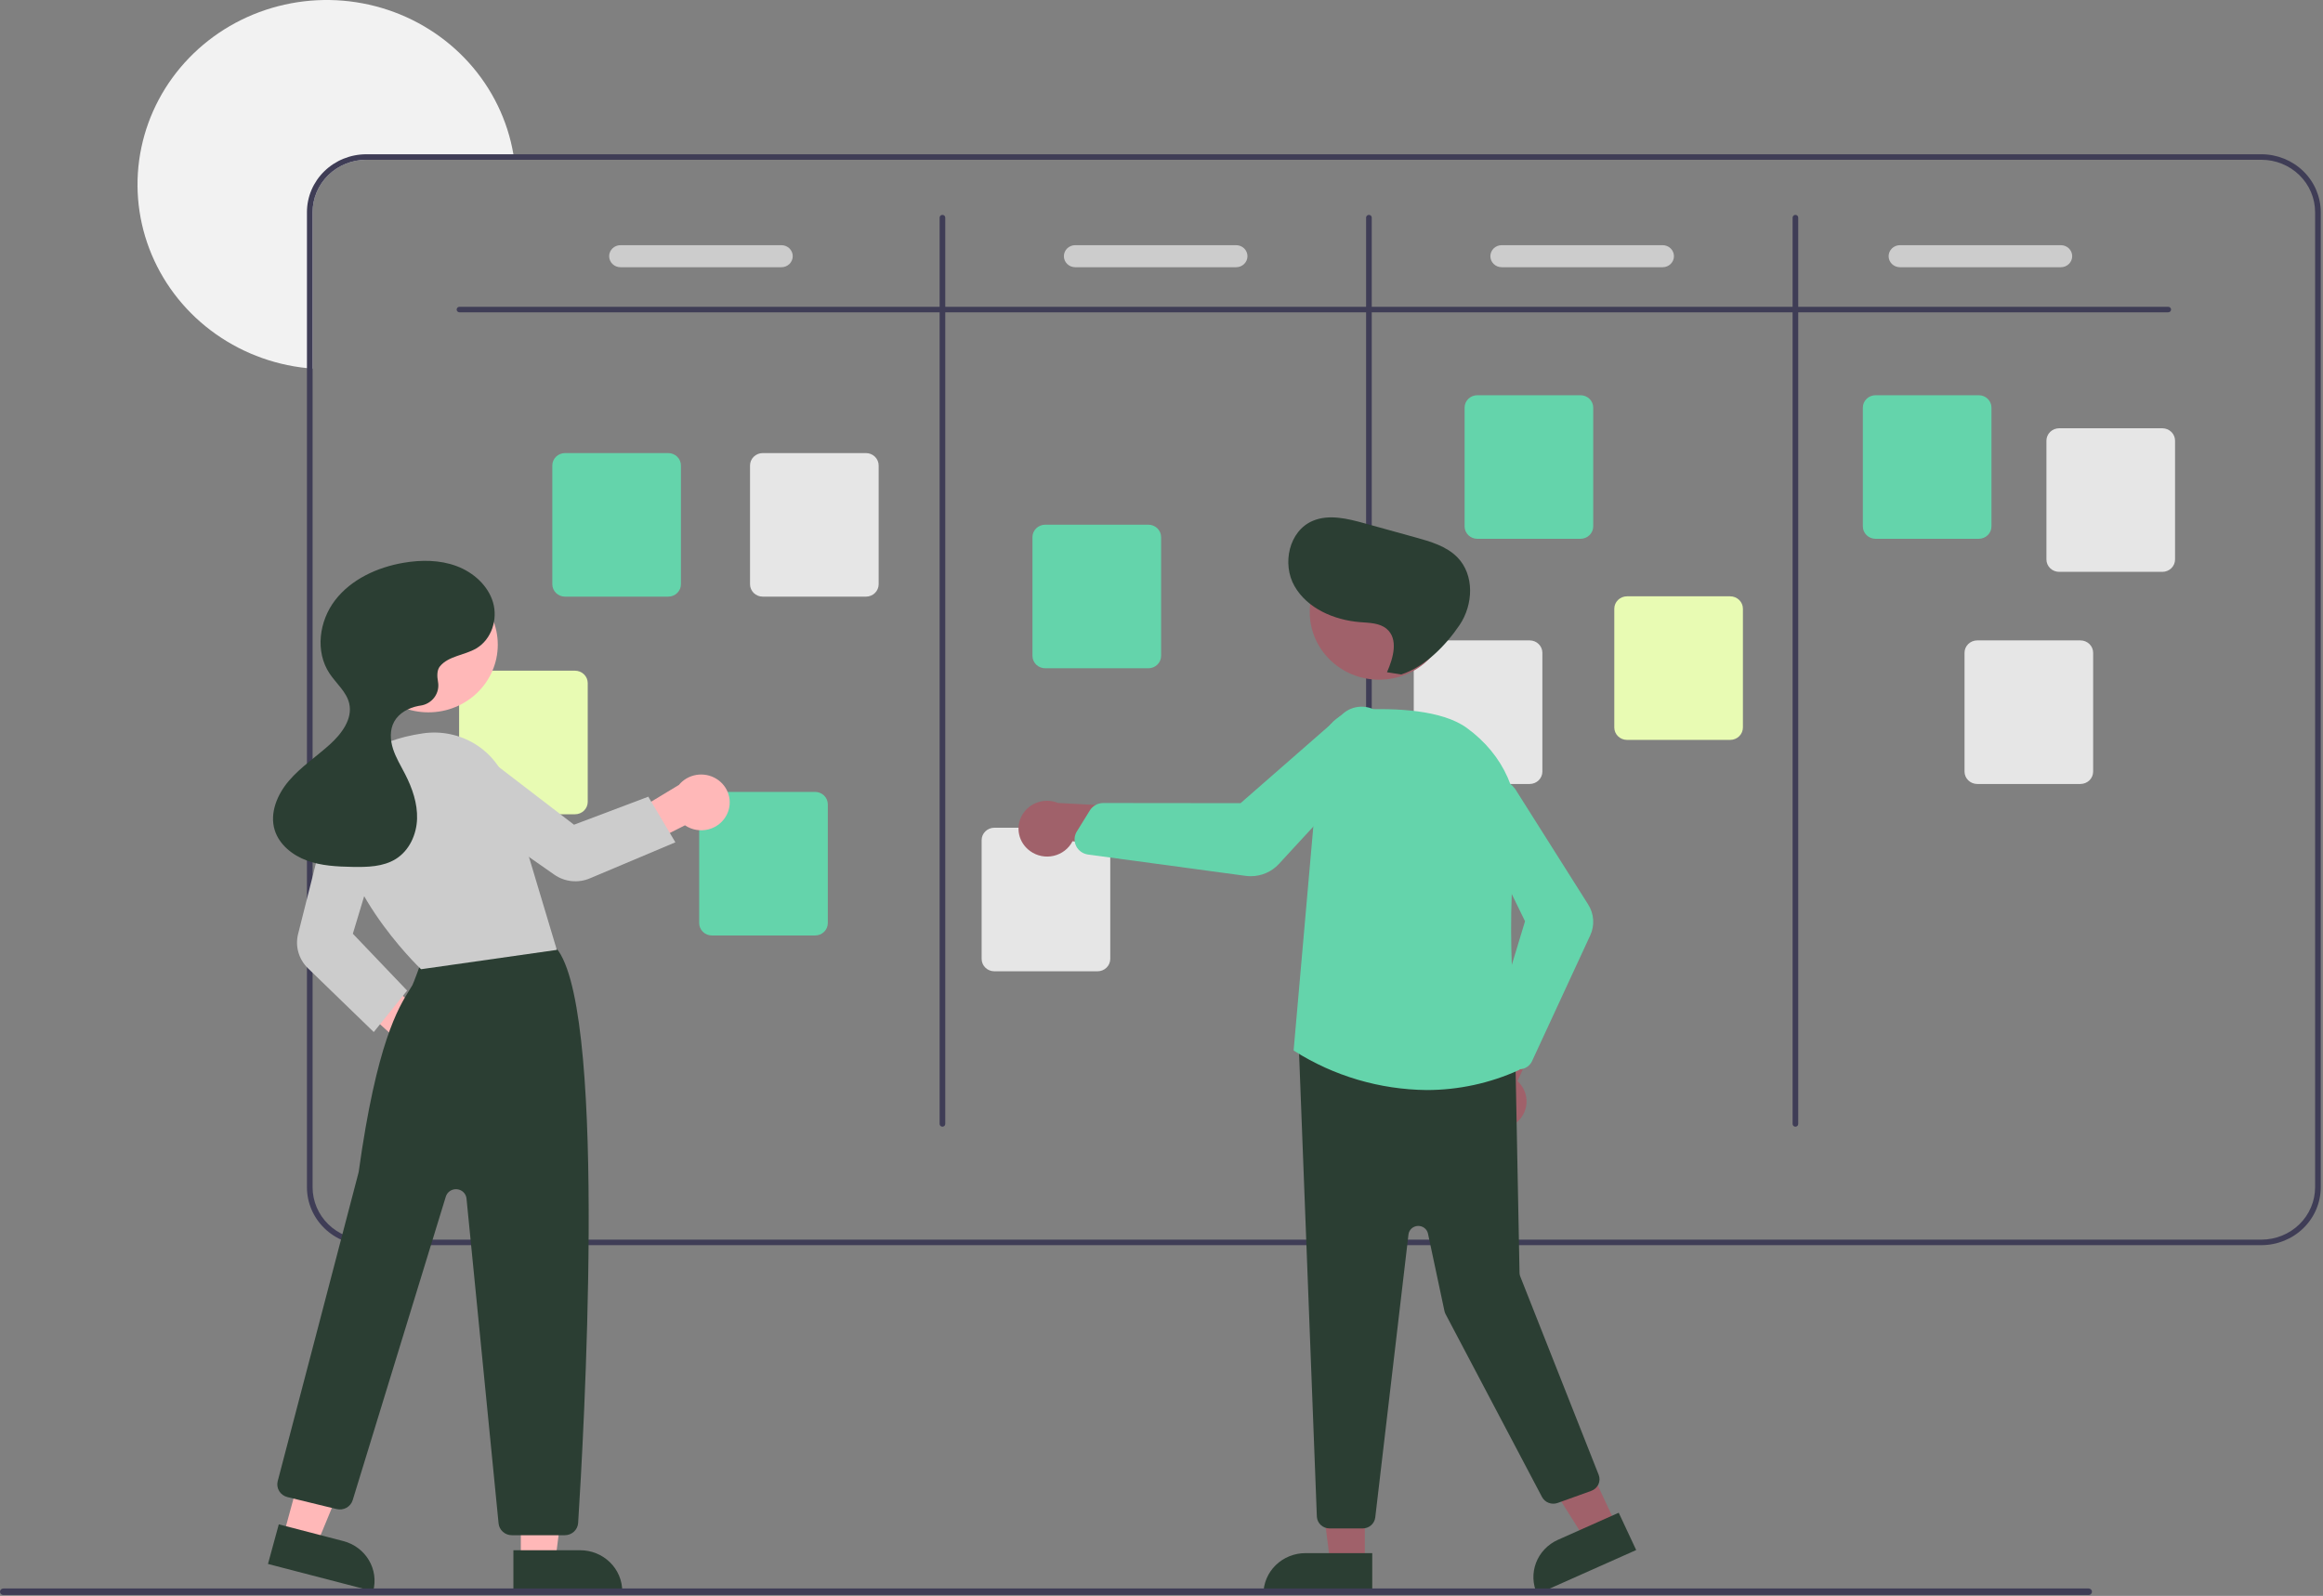 <svg width="358" height="246" viewBox="0 0 358 246" fill="none" xmlns="http://www.w3.org/2000/svg">
<rect x="0" y="0" width="358" height="246" fill="#808080" stroke="none"/>
<g clip-path="url(#clip0_30_1456)">
<path d="M79.253 24.629H56.444C54.252 24.631 52.149 25.482 50.599 26.994C49.048 28.507 48.176 30.558 48.174 32.697V56.821C47.883 56.804 47.591 56.778 47.304 56.744C41.9 56.19 36.763 54.173 32.471 50.923C28.18 47.672 24.904 43.317 23.014 38.347C21.124 33.378 20.694 27.992 21.774 22.797C22.853 17.603 25.399 12.805 29.124 8.946C32.849 5.087 37.604 2.32 42.855 0.957C48.105 -0.406 53.642 -0.311 58.84 1.231C64.038 2.773 68.692 5.701 72.275 9.685C75.859 13.669 78.23 18.551 79.122 23.78C79.17 24.06 79.214 24.345 79.253 24.629Z" fill="#F2F2F2"/>
<path d="M348.512 23.779H56.444C54.021 23.782 51.697 24.723 49.984 26.394C48.27 28.066 47.306 30.333 47.304 32.697V183.018C47.306 185.383 48.27 187.649 49.984 189.321C51.697 190.993 54.021 191.933 56.444 191.936H348.512C350.936 191.933 353.259 190.993 354.973 189.321C356.686 187.649 357.65 185.383 357.653 183.018V32.697C357.65 30.333 356.686 28.066 354.973 26.394C353.259 24.723 350.936 23.782 348.512 23.779ZM356.782 183.018C356.78 185.158 355.908 187.209 354.358 188.721C352.807 190.234 350.705 191.085 348.512 191.086H56.444C54.252 191.085 52.149 190.234 50.599 188.721C49.048 187.209 48.176 185.158 48.174 183.018V32.697C48.176 30.558 49.048 28.507 50.599 26.994C52.149 25.481 54.252 24.631 56.444 24.629H348.512C350.705 24.631 352.807 25.481 354.358 26.994C355.908 28.507 356.78 30.558 356.782 32.697V183.018Z" fill="#3F3D56"/>
<path d="M334.149 48.141H70.808C70.693 48.141 70.582 48.096 70.501 48.017C70.419 47.937 70.373 47.829 70.373 47.716C70.373 47.604 70.419 47.496 70.501 47.416C70.582 47.337 70.693 47.292 70.808 47.292H334.149C334.264 47.292 334.375 47.337 334.457 47.416C334.538 47.496 334.584 47.604 334.584 47.716C334.584 47.829 334.538 47.937 334.457 48.017C334.375 48.096 334.264 48.141 334.149 48.141Z" fill="#3F3D56"/>
<path d="M145.24 173.677C145.125 173.677 145.014 173.632 144.932 173.553C144.851 173.473 144.805 173.365 144.805 173.252V33.547C144.805 33.434 144.851 33.326 144.932 33.246C145.014 33.167 145.125 33.122 145.24 33.122C145.355 33.122 145.466 33.167 145.548 33.246C145.629 33.326 145.675 33.434 145.675 33.547V173.252C145.675 173.365 145.629 173.473 145.548 173.553C145.466 173.632 145.355 173.677 145.24 173.677Z" fill="#3F3D56"/>
<path d="M210.966 173.677C210.85 173.677 210.739 173.632 210.658 173.553C210.576 173.473 210.53 173.365 210.53 173.252V33.547C210.53 33.434 210.576 33.326 210.658 33.246C210.739 33.167 210.85 33.122 210.966 33.122C211.081 33.122 211.192 33.167 211.273 33.246C211.355 33.326 211.401 33.434 211.401 33.547V173.252C211.401 173.365 211.355 173.473 211.273 173.553C211.192 173.632 211.081 173.677 210.966 173.677Z" fill="#3F3D56"/>
<path d="M276.693 173.677C276.578 173.677 276.467 173.632 276.385 173.553C276.304 173.473 276.258 173.365 276.258 173.252V33.547C276.258 33.434 276.304 33.326 276.385 33.246C276.467 33.167 276.578 33.122 276.693 33.122C276.809 33.122 276.919 33.167 277.001 33.246C277.082 33.326 277.128 33.434 277.128 33.547V173.252C277.128 173.365 277.082 173.473 277.001 173.553C276.919 173.632 276.809 173.677 276.693 173.677Z" fill="#3F3D56"/>
<path d="M102.982 91.971H87.077C86.558 91.97 86.06 91.769 85.692 91.411C85.325 91.052 85.119 90.567 85.118 90.06V71.75C85.119 71.243 85.325 70.758 85.692 70.399C86.06 70.041 86.558 69.84 87.077 69.839H102.982C103.501 69.84 103.999 70.041 104.366 70.399C104.733 70.758 104.94 71.243 104.94 71.75V90.06C104.94 90.567 104.733 91.052 104.366 91.411C103.999 91.769 103.501 91.97 102.982 91.971Z" fill="#64D4AB"/>
<path d="M125.616 144.201H109.712C109.192 144.201 108.694 143.999 108.327 143.641C107.96 143.283 107.754 142.797 107.753 142.29V123.98C107.754 123.474 107.96 122.988 108.327 122.63C108.694 122.271 109.192 122.07 109.712 122.069H125.616C126.136 122.07 126.634 122.271 127.001 122.63C127.368 122.988 127.575 123.474 127.575 123.98V142.29C127.575 142.797 127.368 143.283 127.001 143.641C126.634 143.999 126.136 144.201 125.616 144.201Z" fill="#64D4AB"/>
<path d="M176.979 103.012H161.074C160.555 103.011 160.057 102.81 159.69 102.451C159.322 102.093 159.116 101.608 159.115 101.101V82.791C159.116 82.284 159.322 81.798 159.69 81.44C160.057 81.082 160.555 80.88 161.074 80.88H176.979C177.498 80.88 177.996 81.082 178.363 81.44C178.73 81.798 178.937 82.284 178.938 82.791V101.101C178.937 101.608 178.73 102.093 178.363 102.451C177.996 102.81 177.498 103.011 176.979 103.012Z" fill="#64D4AB"/>
<path d="M243.574 83.053H227.67C227.15 83.053 226.652 82.851 226.285 82.493C225.918 82.135 225.712 81.649 225.711 81.143V62.833C225.712 62.326 225.918 61.84 226.285 61.482C226.652 61.124 227.15 60.922 227.67 60.922H243.574C244.094 60.922 244.592 61.124 244.959 61.482C245.326 61.84 245.533 62.326 245.533 62.833V81.143C245.533 81.649 245.326 82.135 244.959 82.493C244.592 82.852 244.094 83.053 243.574 83.053Z" fill="#64D4AB"/>
<path d="M304.949 83.053H289.044C288.524 83.053 288.026 82.851 287.659 82.493C287.292 82.135 287.086 81.649 287.085 81.143V62.833C287.086 62.326 287.292 61.84 287.659 61.482C288.026 61.124 288.524 60.922 289.044 60.922H304.949C305.468 60.922 305.966 61.124 306.333 61.482C306.7 61.84 306.907 62.326 306.907 62.833V81.143C306.907 81.649 306.7 82.135 306.333 82.493C305.966 82.852 305.468 83.053 304.949 83.053Z" fill="#64D4AB"/>
<path d="M333.241 88.149H317.337C316.817 88.149 316.319 87.947 315.952 87.589C315.585 87.231 315.379 86.745 315.378 86.238V67.928C315.379 67.422 315.585 66.936 315.952 66.578C316.319 66.219 316.817 66.018 317.337 66.017H333.241C333.761 66.018 334.259 66.219 334.626 66.578C334.993 66.936 335.2 67.422 335.2 67.928V86.238C335.2 86.745 334.993 87.231 334.626 87.589C334.259 87.947 333.761 88.149 333.241 88.149Z" fill="#E6E6E6"/>
<path d="M320.618 120.847H304.714C304.194 120.846 303.696 120.644 303.329 120.286C302.962 119.928 302.755 119.442 302.755 118.936V100.625C302.755 100.119 302.962 99.633 303.329 99.275C303.696 98.917 304.194 98.715 304.714 98.715H320.618C321.138 98.715 321.636 98.917 322.003 99.275C322.37 99.633 322.577 100.119 322.577 100.625V118.936C322.577 119.442 322.37 119.928 322.003 120.286C321.636 120.644 321.138 120.846 320.618 120.847Z" fill="#E6E6E6"/>
<path d="M266.644 114.052H250.739C250.22 114.052 249.722 113.85 249.355 113.492C248.987 113.134 248.781 112.648 248.78 112.141V93.831C248.781 93.325 248.987 92.839 249.355 92.481C249.722 92.123 250.22 91.921 250.739 91.92H266.644C267.163 91.921 267.661 92.123 268.028 92.481C268.395 92.839 268.602 93.325 268.603 93.831V112.141C268.602 112.648 268.395 113.134 268.028 113.492C267.661 113.85 267.163 114.052 266.644 114.052Z" fill="#E8FBB3"/>
<path d="M235.74 120.847H219.835C219.315 120.846 218.818 120.644 218.45 120.286C218.083 119.928 217.877 119.442 217.876 118.936V100.625C217.877 100.119 218.083 99.633 218.45 99.275C218.818 98.917 219.315 98.715 219.835 98.715H235.74C236.259 98.715 236.757 98.917 237.124 99.275C237.491 99.633 237.698 100.119 237.698 100.625V118.936C237.698 119.442 237.491 119.928 237.124 120.286C236.757 120.644 236.259 120.846 235.74 120.847Z" fill="#E6E6E6"/>
<path d="M169.144 149.722H153.239C152.72 149.722 152.222 149.52 151.855 149.162C151.487 148.804 151.281 148.318 151.28 147.811V129.501C151.281 128.995 151.487 128.509 151.855 128.151C152.222 127.792 152.72 127.591 153.239 127.59H169.144C169.663 127.591 170.161 127.792 170.528 128.151C170.895 128.509 171.102 128.995 171.103 129.501V147.811C171.102 148.318 170.895 148.804 170.528 149.162C170.161 149.52 169.663 149.722 169.144 149.722Z" fill="#E6E6E6"/>
<path d="M88.618 125.517H72.713C72.193 125.517 71.695 125.315 71.328 124.957C70.961 124.599 70.754 124.113 70.754 123.607V105.296C70.754 104.79 70.961 104.304 71.328 103.946C71.695 103.588 72.193 103.386 72.713 103.385H88.618C89.137 103.386 89.635 103.588 90.002 103.946C90.369 104.304 90.576 104.79 90.576 105.296V123.607C90.576 124.113 90.369 124.599 90.002 124.957C89.635 125.315 89.137 125.517 88.618 125.517Z" fill="#E8FBB3"/>
<path d="M133.451 91.971H117.547C117.027 91.97 116.529 91.769 116.162 91.411C115.795 91.052 115.588 90.567 115.588 90.06V71.75C115.588 71.243 115.795 70.758 116.162 70.399C116.529 70.041 117.027 69.84 117.547 69.839H133.451C133.971 69.84 134.469 70.041 134.836 70.399C135.203 70.758 135.41 71.243 135.41 71.75V90.06C135.41 90.567 135.203 91.052 134.836 91.411C134.469 91.769 133.971 91.97 133.451 91.971Z" fill="#E6E6E6"/>
<path d="M120.43 41.19H95.619C95.157 41.19 94.714 41.011 94.388 40.692C94.061 40.374 93.878 39.942 93.878 39.491C93.878 39.041 94.061 38.609 94.388 38.29C94.714 37.972 95.157 37.793 95.619 37.793H120.43C120.891 37.793 121.334 37.972 121.661 38.29C121.987 38.609 122.171 39.041 122.171 39.491C122.171 39.942 121.987 40.374 121.661 40.692C121.334 41.011 120.891 41.19 120.43 41.19Z" fill="#CCCCCC"/>
<path d="M190.508 41.19H165.697C165.235 41.19 164.793 41.011 164.466 40.692C164.139 40.374 163.956 39.942 163.956 39.491C163.956 39.041 164.139 38.609 164.466 38.29C164.793 37.972 165.235 37.793 165.697 37.793H190.508C190.969 37.793 191.412 37.972 191.739 38.29C192.065 38.609 192.249 39.041 192.249 39.491C192.249 39.942 192.065 40.374 191.739 40.692C191.412 41.011 190.969 41.19 190.508 41.19Z" fill="#CCCCCC"/>
<path d="M256.234 41.19H231.424C230.962 41.19 230.519 41.011 230.193 40.692C229.866 40.374 229.683 39.942 229.683 39.491C229.683 39.041 229.866 38.609 230.193 38.29C230.519 37.972 230.962 37.793 231.424 37.793H256.234C256.696 37.793 257.139 37.972 257.465 38.29C257.792 38.609 257.975 39.041 257.975 39.491C257.975 39.942 257.792 40.374 257.465 40.692C257.139 41.011 256.696 41.19 256.234 41.19Z" fill="#CCCCCC"/>
<path d="M317.608 41.19H292.798C292.336 41.19 291.893 41.011 291.567 40.692C291.24 40.374 291.057 39.942 291.057 39.491C291.057 39.041 291.24 38.609 291.567 38.29C291.893 37.972 292.336 37.793 292.798 37.793H317.608C318.07 37.793 318.513 37.972 318.839 38.29C319.166 38.609 319.349 39.041 319.349 39.491C319.349 39.942 319.166 40.374 318.839 40.692C318.513 41.011 318.07 41.19 317.608 41.19Z" fill="#CCCCCC"/>
<path d="M64.859 165.562C64.222 165.501 63.607 165.305 63.056 164.987C62.506 164.669 62.033 164.237 61.672 163.722C61.311 163.206 61.07 162.62 60.967 162.004C60.863 161.388 60.899 160.757 61.072 160.156L49.915 150.024L55.814 148.564L66.786 157.245C67.801 157.596 68.649 158.298 69.17 159.218C69.69 160.139 69.847 161.213 69.609 162.238C69.372 163.263 68.757 164.168 67.882 164.781C67.006 165.393 65.931 165.671 64.859 165.562Z" fill="#FFB8B8"/>
<path d="M80.266 240.452H85.602L88.141 220.372H80.265L80.266 240.452Z" fill="#FFB8B8"/>
<path d="M95.894 245.286L79.122 245.286L79.122 238.965L89.413 238.964C91.132 238.964 92.78 239.63 93.995 240.816C95.211 242.001 95.894 243.609 95.894 245.286Z" fill="#2B3E33"/>
<path d="M43.678 236.693L48.835 238.032L56.583 219.265L48.972 217.289L43.678 236.693Z" fill="#FFB8B8"/>
<path d="M57.505 245.288L41.298 241.079L42.965 234.97L52.91 237.553C54.571 237.984 55.988 239.041 56.849 240.492C57.711 241.942 57.947 243.667 57.505 245.288Z" fill="#2B3E33"/>
<path d="M87.037 236.649H78.894C78.38 236.651 77.884 236.465 77.503 236.128C77.122 235.79 76.885 235.326 76.837 234.826L71.894 184.748C71.858 184.381 71.692 184.037 71.425 183.776C71.157 183.515 70.805 183.353 70.429 183.317C70.052 183.281 69.675 183.374 69.361 183.58C69.047 183.785 68.816 184.091 68.707 184.445L54.355 231.239C54.203 231.737 53.86 232.158 53.398 232.415C52.936 232.671 52.39 232.744 51.874 232.618L44.299 230.77C44.035 230.706 43.786 230.591 43.567 230.432C43.348 230.274 43.164 230.074 43.025 229.846C42.885 229.617 42.793 229.364 42.755 229.101C42.716 228.838 42.731 228.57 42.798 228.313C42.922 227.841 55.165 181.166 55.272 180.686C58.045 160.742 61.364 155.398 63.147 152.527C63.295 152.289 63.43 152.071 63.552 151.864C63.705 151.606 64.646 149.042 65.243 147.378C65.32 147.107 65.454 146.855 65.637 146.637C65.819 146.42 66.046 146.241 66.303 146.114C73.794 142.376 82.559 144.963 85.067 145.845C85.483 145.988 85.84 146.259 86.085 146.616C93.608 157.687 89.916 221.985 89.099 234.763C89.065 235.274 88.833 235.753 88.45 236.103C88.067 236.454 87.562 236.649 87.037 236.649Z" fill="#2B3E33"/>
<path d="M66.024 109.805C71.928 109.805 76.714 105.136 76.714 99.376C76.714 93.615 71.928 88.946 66.024 88.946C60.119 88.946 55.333 93.615 55.333 99.376C55.333 105.136 60.119 109.805 66.024 109.805Z" fill="#FFB8B8"/>
<path d="M64.892 149.403L64.815 149.331C64.671 149.195 50.427 135.581 52.27 122.993C53.059 117.609 57.524 114.169 65.184 113.043C67.998 112.636 70.868 113.233 73.267 114.724C75.666 116.216 77.432 118.502 78.242 121.163L85.815 146.422L64.892 149.403Z" fill="#CCCCCC"/>
<path d="M57.601 159.086L47.452 149.247C46.758 148.57 46.254 147.731 45.988 146.809C45.723 145.888 45.705 144.915 45.937 143.985L50.85 124.486C50.998 123.902 51.266 123.353 51.639 122.874C52.013 122.395 52.483 121.996 53.02 121.701C53.558 121.407 54.152 121.223 54.766 121.162C55.379 121.1 55.999 121.162 56.587 121.343C57.708 121.696 58.644 122.46 59.197 123.474C59.751 124.488 59.877 125.672 59.551 126.776L54.378 143.93L62.743 152.693L57.601 159.086Z" fill="#CCCCCC"/>
<path d="M112.041 125.507C111.773 126.074 111.38 126.576 110.891 126.979C110.402 127.381 109.829 127.675 109.211 127.838C108.593 128.001 107.947 128.03 107.316 127.923C106.686 127.816 106.087 127.575 105.562 127.218L92.013 134.069L92.612 128.249L104.624 120.997C105.297 120.176 106.256 119.626 107.318 119.449C108.38 119.272 109.472 119.482 110.386 120.038C111.3 120.594 111.974 121.458 112.279 122.466C112.584 123.474 112.499 124.556 112.041 125.507Z" fill="#FFB8B8"/>
<path d="M104.083 129.839L90.874 135.408C89.995 135.775 89.034 135.916 88.083 135.817C87.132 135.717 86.223 135.38 85.443 134.839L68.647 123.098C68.145 122.748 67.723 122.301 67.406 121.785C67.089 121.269 66.884 120.695 66.803 120.098C66.723 119.502 66.769 118.895 66.938 118.317C67.107 117.738 67.396 117.2 67.788 116.735C68.539 115.85 69.615 115.286 70.785 115.162C71.956 115.038 73.13 115.363 74.059 116.069L88.462 127.127L99.91 122.807L104.083 129.839Z" fill="#CCCCCC"/>
<path d="M67.796 102.717C69.115 101.105 71.579 101.018 73.391 99.955C75.764 98.562 76.745 95.449 75.98 92.853C75.216 90.256 72.96 88.232 70.375 87.264C67.789 86.296 64.912 86.284 62.185 86.752C58.123 87.449 54.125 89.298 51.648 92.514C49.171 95.73 48.541 100.44 50.786 103.815C51.818 105.366 53.41 106.646 53.822 108.45C54.363 110.82 52.659 113.105 50.834 114.755C48.755 116.634 46.37 118.208 44.548 120.327C42.727 122.446 41.512 125.34 42.343 127.984C43.039 130.199 45.066 131.831 47.288 132.648C49.511 133.466 51.931 133.584 54.305 133.629C56.611 133.673 59.06 133.618 61.002 132.406C63.082 131.107 64.192 128.644 64.274 126.237C64.356 123.83 63.532 121.471 62.427 119.318C61.768 118.034 61.002 116.79 60.564 115.419C60.127 114.049 60.051 112.493 60.752 111.231C61.489 109.904 62.979 109.104 64.497 108.813C64.576 108.798 64.659 108.785 64.746 108.773C65.178 108.718 65.594 108.578 65.969 108.362C66.344 108.146 66.671 107.859 66.928 107.516C67.186 107.174 67.37 106.784 67.469 106.37C67.567 105.956 67.579 105.527 67.503 105.109C67.33 104.169 67.345 103.269 67.796 102.717Z" fill="#2B3E33"/>
<path d="M210.337 240.897H205L202.462 220.816L210.338 220.817L210.337 240.897Z" fill="#A0616A"/>
<path d="M201.188 239.409H211.479V245.73H194.708C194.708 244.9 194.876 244.078 195.201 243.311C195.527 242.544 196.004 241.847 196.606 241.26C197.208 240.673 197.922 240.208 198.708 239.89C199.494 239.572 200.337 239.409 201.188 239.409Z" fill="#2B3E33"/>
<path d="M249.056 235L244.203 237.162L233.341 219.927L240.505 216.734L249.056 235Z" fill="#A0616A"/>
<path d="M240.101 237.354L249.462 233.183L252.155 238.933L236.899 245.73C236.546 244.975 236.348 244.16 236.318 243.33C236.287 242.5 236.425 241.673 236.722 240.895C237.019 240.117 237.471 239.404 238.05 238.797C238.63 238.189 239.327 237.699 240.101 237.354Z" fill="#2B3E33"/>
<path d="M233.516 173.191C234.027 172.816 234.448 172.335 234.748 171.784C235.049 171.233 235.222 170.624 235.255 170.001C235.288 169.378 235.181 168.755 234.941 168.176C234.701 167.597 234.333 167.077 233.865 166.652L240.138 152.767L232.168 154.084L227.433 167.068C226.753 167.883 226.404 168.914 226.45 169.964C226.497 171.014 226.937 172.011 227.687 172.765C228.437 173.52 229.444 173.98 230.519 174.059C231.593 174.137 232.659 173.828 233.516 173.191Z" fill="#A0616A"/>
<path d="M209.996 235.602H204.898C204.404 235.6 203.928 235.417 203.566 235.088C203.204 234.76 202.982 234.31 202.944 233.829L200.164 161.404C200.144 161.126 200.185 160.848 200.287 160.588C200.388 160.328 200.546 160.092 200.75 159.898C200.954 159.703 201.2 159.555 201.469 159.463C201.738 159.371 202.024 159.337 202.308 159.364L231.791 162.418C232.269 162.464 232.713 162.679 233.039 163.023C233.365 163.367 233.55 163.816 233.559 164.284L234.177 196.232C234.181 196.405 234.215 196.577 234.279 196.738L246.373 227.335C246.467 227.571 246.511 227.823 246.504 228.076C246.496 228.33 246.437 228.579 246.33 228.81C246.223 229.04 246.07 229.248 245.88 229.421C245.69 229.593 245.466 229.727 245.223 229.815L240.057 231.672C239.608 231.833 239.114 231.828 238.669 231.659C238.223 231.49 237.857 231.167 237.638 230.753L222.781 202.57C222.7 202.417 222.641 202.254 222.605 202.085L220.067 190.155C219.993 189.809 219.796 189.5 219.51 189.284C219.224 189.067 218.868 188.957 218.506 188.973C218.145 188.989 217.801 189.13 217.536 189.371C217.271 189.612 217.103 189.937 217.062 190.288L211.942 233.908C211.887 234.374 211.659 234.805 211.3 235.117C210.941 235.429 210.477 235.602 209.996 235.602Z" fill="#2B3E33"/>
<path d="M212.534 104.774C218.439 104.774 223.225 100.105 223.225 94.345C223.225 88.585 218.439 83.915 212.534 83.915C206.63 83.915 201.844 88.585 201.844 94.345C201.844 100.105 206.63 104.774 212.534 104.774Z" fill="#A0616A"/>
<path d="M219.867 168.027C212.617 167.949 205.54 165.857 199.464 161.998L199.36 161.928L199.371 161.805L203.46 115.343C203.601 113.766 204.323 112.293 205.491 111.195C206.659 110.098 208.195 109.45 209.815 109.372C215.115 109.134 222.234 109.434 226.044 112.202C231.803 116.387 234.579 122.688 233.66 129.49C231.753 143.596 233.913 162.624 234.166 164.748L234.184 164.901L234.04 164.965C229.601 166.98 224.763 168.025 219.867 168.027Z" fill="#64D4AB"/>
<path d="M234.115 164.826C233.814 164.826 233.516 164.764 233.24 164.646C232.965 164.527 232.717 164.354 232.513 164.137L230.175 161.648C229.922 161.378 229.745 161.048 229.66 160.692C229.576 160.335 229.587 159.964 229.692 159.612L235.024 142.005L226.911 125.383C226.532 124.605 226.439 123.724 226.648 122.887C226.832 122.152 227.24 121.489 227.819 120.985C228.397 120.481 229.118 120.16 229.887 120.065C230.656 119.969 231.437 120.103 232.126 120.448C232.816 120.794 233.381 121.336 233.749 122.002L244.759 139.43C245.206 140.137 245.469 140.94 245.523 141.769C245.578 142.598 245.423 143.428 245.072 144.185L236.101 163.576C235.954 163.897 235.726 164.176 235.44 164.39C235.154 164.603 234.818 164.744 234.462 164.799C234.347 164.817 234.232 164.826 234.115 164.826Z" fill="#64D4AB"/>
<path d="M158.76 131.193C159.274 131.566 159.864 131.824 160.491 131.949C161.118 132.075 161.765 132.065 162.388 131.92C163.01 131.775 163.593 131.499 164.094 131.111C164.595 130.723 165.003 130.232 165.289 129.674L180.714 131.625L177.169 124.539L163.064 123.772C162.071 123.366 160.959 123.329 159.939 123.67C158.92 124.01 158.064 124.703 157.534 125.617C157.003 126.532 156.835 127.605 157.061 128.633C157.287 129.66 157.892 130.571 158.76 131.193Z" fill="#A0616A"/>
<path d="M192.759 135.063C192.491 135.063 192.222 135.045 191.956 135.009L167.689 131.725C167.293 131.672 166.916 131.524 166.593 131.293C166.27 131.062 166.011 130.757 165.839 130.404C165.784 130.29 165.737 130.173 165.701 130.052C165.607 129.739 165.581 129.409 165.624 129.086C165.667 128.762 165.778 128.45 165.951 128.17L167.959 124.922C168.175 124.575 168.479 124.288 168.841 124.088C169.204 123.888 169.613 123.783 170.029 123.782H170.033L191.185 123.805L206.983 109.997C207.718 109.356 208.656 108.982 209.641 108.936C210.506 108.897 211.362 109.114 212.097 109.56C212.833 110.005 213.412 110.657 213.76 111.431C214.107 112.204 214.206 113.062 214.044 113.891C213.882 114.721 213.465 115.482 212.85 116.076L197.087 133.18C196.541 133.773 195.874 134.246 195.128 134.571C194.383 134.895 193.576 135.063 192.759 135.063Z" fill="#64D4AB"/>
<path d="M213.75 103.623C214.727 101.417 215.554 98.48 213.68 96.92C212.593 96.016 211.027 96.014 209.603 95.901C205.591 95.584 201.461 93.783 199.5 90.354C197.539 86.925 198.634 81.825 202.334 80.278C204.828 79.235 207.687 79.946 210.297 80.668L218.134 82.836C220.463 83.48 222.908 84.191 224.585 85.894C227.258 88.611 227.059 93.203 224.935 96.348C222.811 99.493 219.613 102.773 215.952 103.967L213.75 103.623Z" fill="#2B3E33"/>
<path d="M321.877 245.868H0.518C0.45 245.868 0.382 245.855 0.319 245.83C0.256 245.805 0.199 245.768 0.15 245.721C0.102 245.674 0.064 245.618 0.038 245.556C0.012 245.495 -0.002 245.429 -0.002 245.363C-0.002 245.296 0.012 245.23 0.038 245.169C0.064 245.107 0.102 245.051 0.15 245.005C0.199 244.958 0.256 244.92 0.319 244.895C0.382 244.87 0.45 244.857 0.518 244.857H321.877C321.945 244.857 322.013 244.87 322.076 244.895C322.139 244.92 322.196 244.958 322.244 245.005C322.293 245.051 322.331 245.107 322.357 245.169C322.383 245.23 322.397 245.296 322.397 245.363C322.397 245.429 322.383 245.495 322.357 245.556C322.331 245.618 322.293 245.674 322.244 245.721C322.196 245.768 322.139 245.805 322.076 245.83C322.013 245.855 321.945 245.868 321.877 245.868Z" fill="#3F3D56"/>
</g>
<defs>
<clipPath id="clip0_30_1456">
<rect width="357.653" height="245.869" fill="white"/>
</clipPath>
</defs>
</svg>
